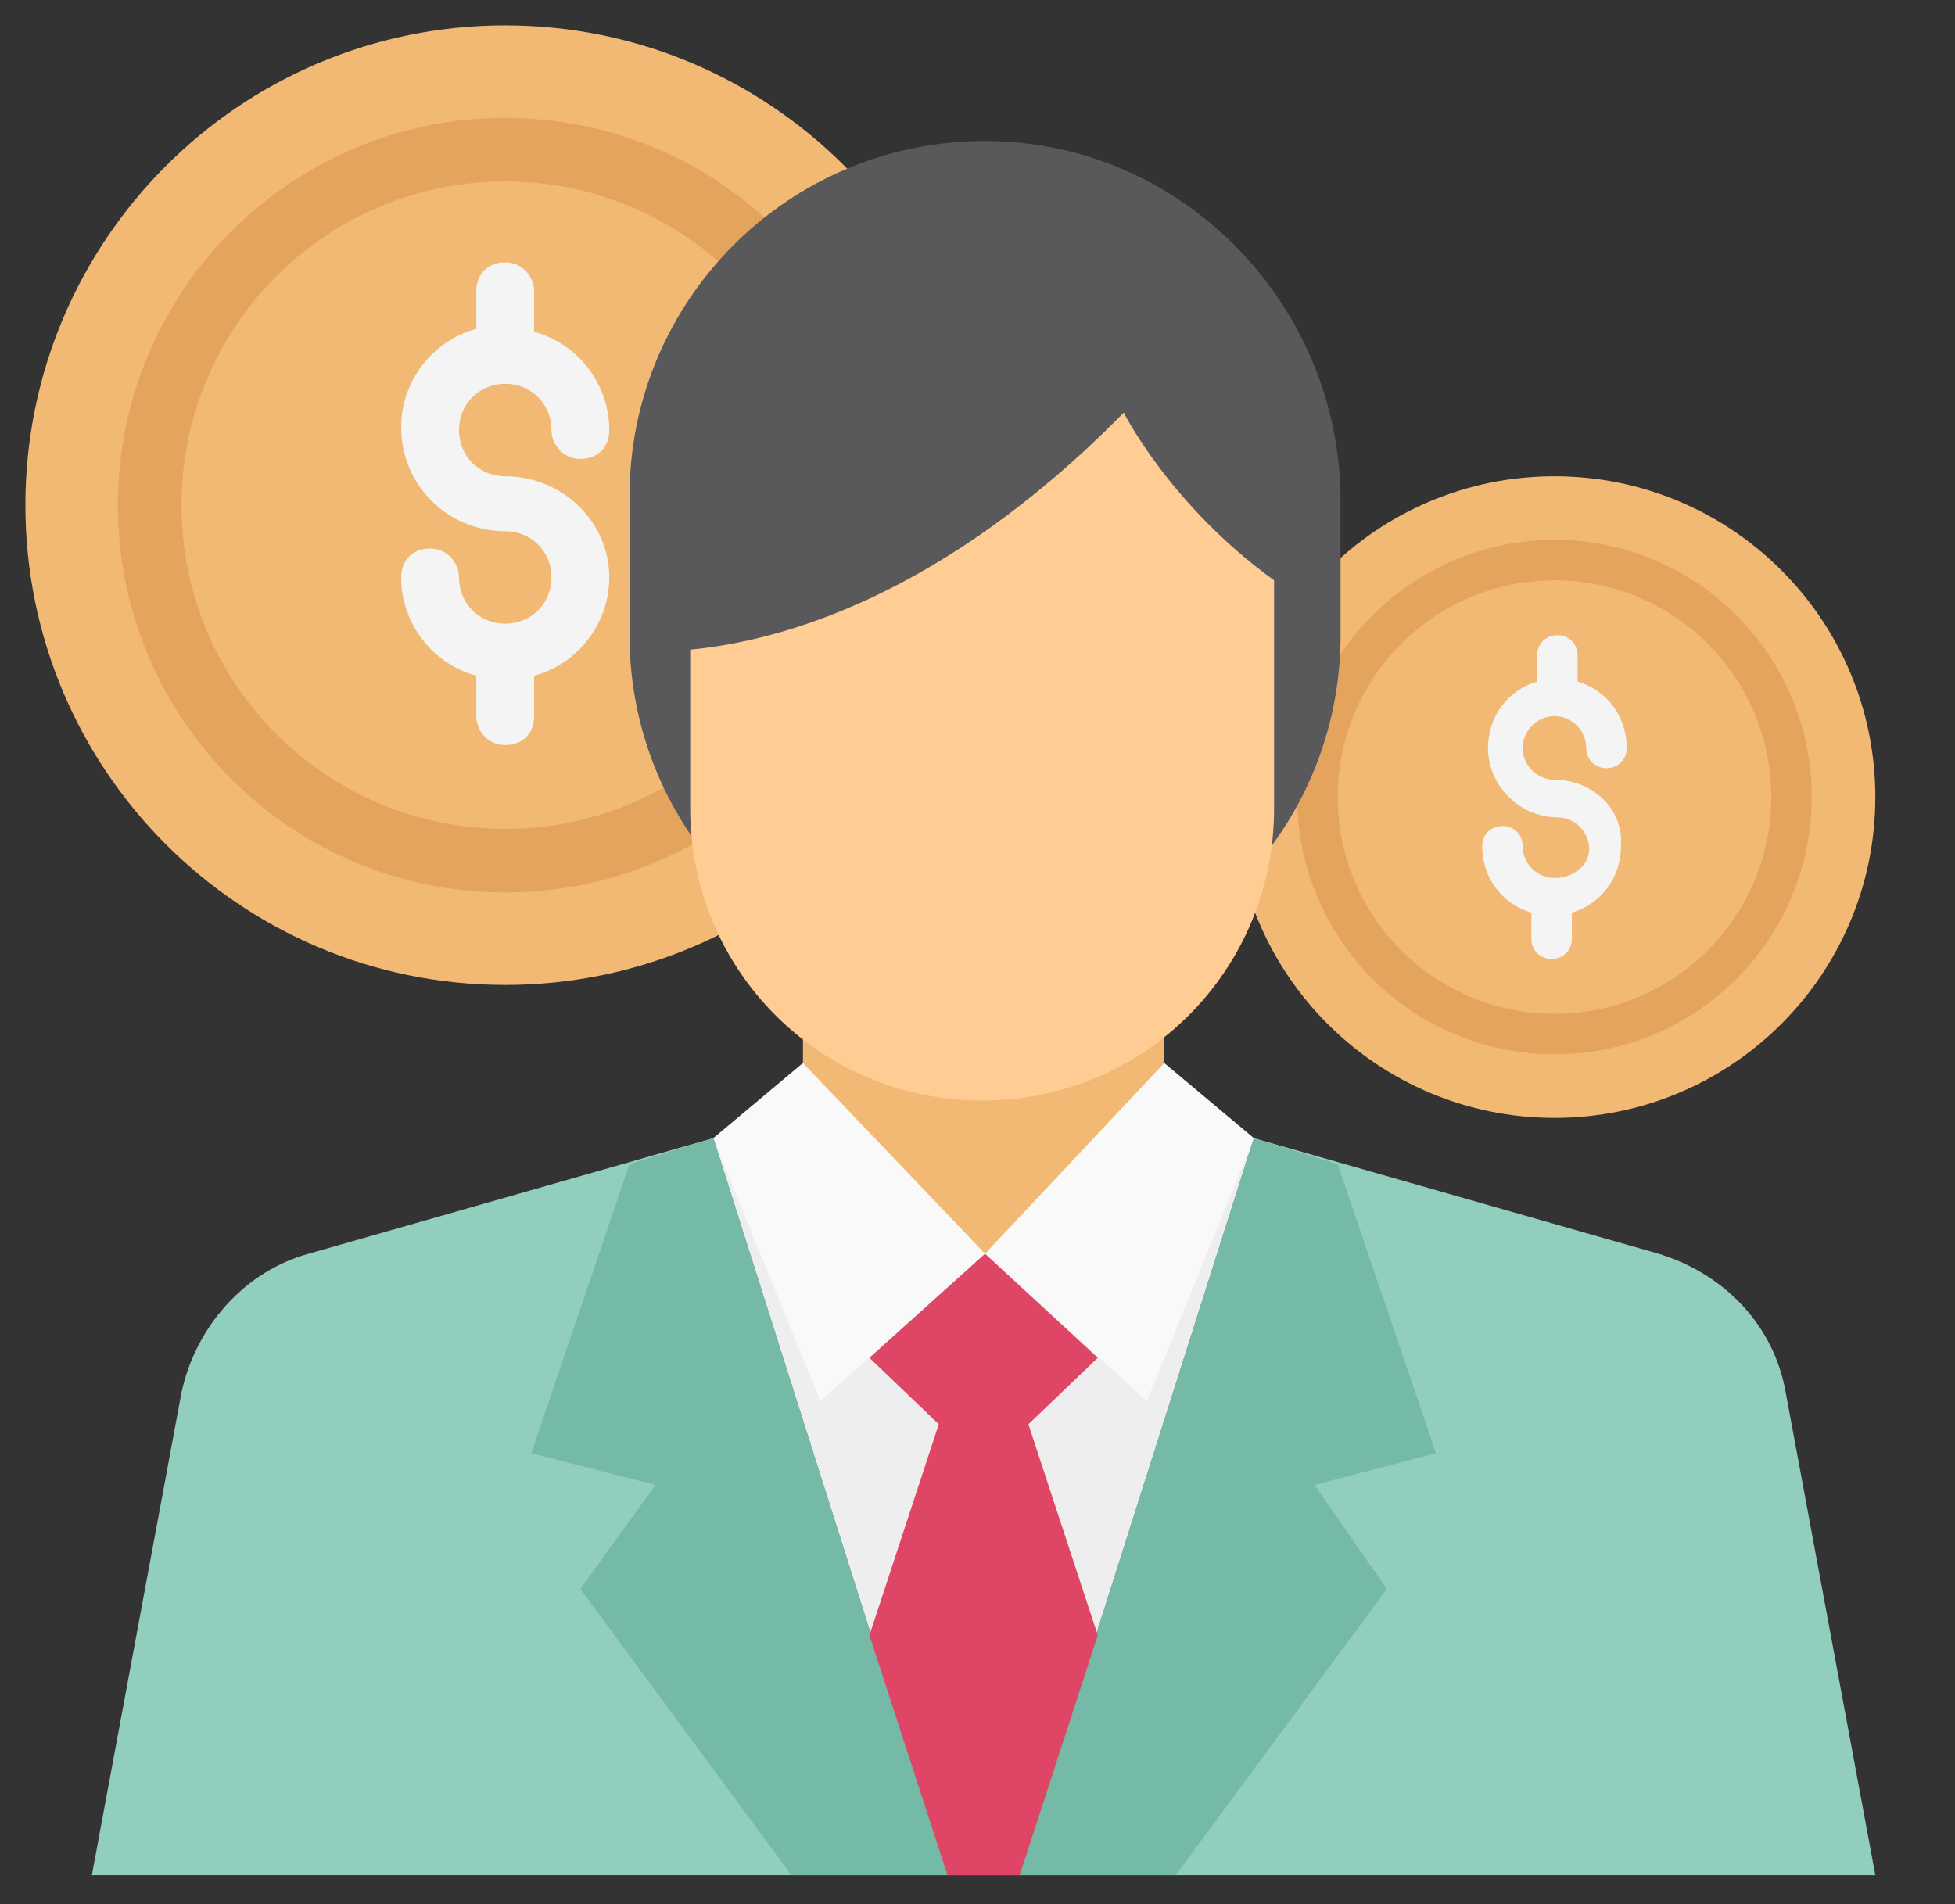 <svg width="77" height="75" viewBox="0 0 77 75" fill="none" xmlns="http://www.w3.org/2000/svg">
<rect x="0" y="0" width="77" height="75" fill="#333333" stroke="none"/>
<path d="M19.898 38.797C30.336 38.797 38.797 30.336 38.797 19.898C38.797 9.461 30.336 1 19.898 1C9.461 1 1 9.461 1 19.898C1 30.336 9.461 38.797 19.898 38.797Z" fill="#F1B974"/>
<path d="M19.898 35.154C28.324 35.154 35.154 28.324 35.154 19.898C35.154 11.473 28.324 4.643 19.898 4.643C11.473 4.643 4.643 11.473 4.643 19.898C4.643 28.324 11.473 35.154 19.898 35.154Z" fill="#E5A45E"/>
<path d="M19.898 32.649C26.941 32.649 32.649 26.94 32.649 19.898C32.649 12.856 26.941 7.147 19.898 7.147C12.856 7.147 7.148 12.856 7.148 19.898C7.148 26.94 12.856 32.649 19.898 32.649Z" fill="#F1B974"/>
<path d="M19.898 18.76C18.874 18.76 18.077 17.963 18.077 16.939C18.077 15.914 18.874 15.117 19.898 15.117C20.923 15.117 21.72 15.914 21.72 16.939C21.72 17.508 22.175 18.077 22.858 18.077C23.542 18.077 23.997 17.622 23.997 16.939C23.997 15.117 22.745 13.523 21.037 13.068V11.474C21.037 10.905 20.582 10.335 19.898 10.335C19.215 10.335 18.76 10.791 18.76 11.474V12.954C17.052 13.409 15.8 15.003 15.8 16.825C15.8 19.102 17.622 20.923 19.898 20.923C20.923 20.923 21.72 21.72 21.72 22.745C21.72 23.769 20.923 24.566 19.898 24.566C18.874 24.566 18.077 23.769 18.077 22.745C18.077 22.175 17.622 21.606 16.939 21.606C16.255 21.606 15.8 22.062 15.8 22.745C15.8 24.566 17.052 26.16 18.76 26.615V28.209C18.76 28.779 19.215 29.348 19.898 29.348C20.582 29.348 21.037 28.892 21.037 28.209V26.615C22.745 26.16 23.997 24.566 23.997 22.745C23.997 20.582 22.175 18.76 19.898 18.76Z" fill="#F4F4F4"/>
<path d="M61.225 44.034C68.204 44.034 73.862 38.376 73.862 31.397C73.862 24.418 68.204 18.76 61.225 18.76C54.245 18.76 48.588 24.418 48.588 31.397C48.588 38.376 54.245 44.034 61.225 44.034Z" fill="#F1B974"/>
<path d="M61.225 41.529C66.82 41.529 71.357 36.992 71.357 31.396C71.357 25.801 66.82 21.264 61.225 21.264C55.629 21.264 51.092 25.801 51.092 31.396C51.092 36.992 55.629 41.529 61.225 41.529Z" fill="#E5A45E"/>
<path d="M61.225 39.935C65.94 39.935 69.763 36.112 69.763 31.397C69.763 26.681 65.94 22.858 61.225 22.858C56.509 22.858 52.686 26.681 52.686 31.397C52.686 36.112 56.509 39.935 61.225 39.935Z" fill="#F1B974"/>
<path d="M61.225 30.714C60.541 30.714 59.972 30.145 59.972 29.462C59.972 28.778 60.541 28.209 61.225 28.209C61.908 28.209 62.477 28.778 62.477 29.462C62.477 29.917 62.818 30.258 63.274 30.258C63.729 30.258 64.071 29.917 64.071 29.462C64.071 28.209 63.274 27.185 62.135 26.843V25.818C62.135 25.363 61.794 25.021 61.338 25.021C60.883 25.021 60.541 25.363 60.541 25.818V26.843C59.403 27.185 58.606 28.209 58.606 29.462C58.606 30.942 59.858 32.194 61.338 32.194C62.022 32.194 62.591 32.763 62.591 33.446C62.591 34.129 61.908 34.585 61.225 34.585C60.541 34.585 59.972 34.015 59.972 33.332C59.972 32.877 59.631 32.535 59.175 32.535C58.72 32.535 58.378 32.877 58.378 33.332C58.378 34.585 59.175 35.609 60.314 35.951V36.975C60.314 37.431 60.655 37.772 61.111 37.772C61.566 37.772 61.908 37.431 61.908 36.975V35.951C63.046 35.609 63.843 34.585 63.843 33.332C63.957 31.852 62.705 30.714 61.225 30.714Z" fill="#F4F4F4"/>
<path d="M40.163 73.861L49.385 44.831H28.095L37.317 73.861H40.163Z" fill="#EEEEEF"/>
<path d="M31.625 38.911H45.855V49.385H31.625V38.911Z" fill="#F1B974"/>
<path d="M37.317 73.861L28.095 44.831L12.157 49.384C9.652 50.068 7.717 52.231 7.148 54.849L3.618 73.861H37.317Z" fill="#92CEBE"/>
<path d="M73.862 73.861L70.332 54.849C69.877 52.231 67.942 50.181 65.323 49.384L49.385 44.831L40.163 73.861H73.862Z" fill="#92CEBE"/>
<path d="M38.797 5.554C31.055 5.554 24.794 11.815 24.794 19.557V25.021C24.794 32.763 31.055 39.025 38.797 39.025C46.538 39.025 52.8 32.763 52.8 25.021V19.557C52.686 11.815 46.425 5.554 38.797 5.554Z" fill="#59595C"/>
<path d="M44.261 16.255C37.089 23.541 30.714 25.249 27.185 25.591V31.852C27.185 38.228 32.308 43.351 38.683 43.351C45.058 43.351 50.181 38.228 50.181 31.852V22.858C46.083 19.898 44.261 16.255 44.261 16.255Z" fill="#FFCC94"/>
<path d="M31.625 41.871L38.797 49.384L32.308 55.191L28.095 44.831L31.625 41.871Z" fill="#F9F9F9"/>
<path d="M22.858 62.591L31.169 73.861H37.317L28.095 44.831L24.794 45.855L20.923 57.24L25.818 58.492L22.858 62.591Z" fill="#75BAA6"/>
<path d="M45.855 41.871L38.797 49.384L45.172 55.191L49.385 44.831L45.855 41.871Z" fill="#F9F9F9"/>
<path d="M46.311 73.861L54.621 62.591L51.775 58.492L56.557 57.24L52.686 45.855L49.385 44.831L40.163 73.861H46.311Z" fill="#75BAA6"/>
<path d="M37.317 73.861H40.163L43.237 64.412L40.505 56.101L43.237 53.483L38.797 49.384L34.243 53.483L36.975 56.101L34.243 64.412L37.317 73.861Z" fill="#DF4666"/>
</svg>
